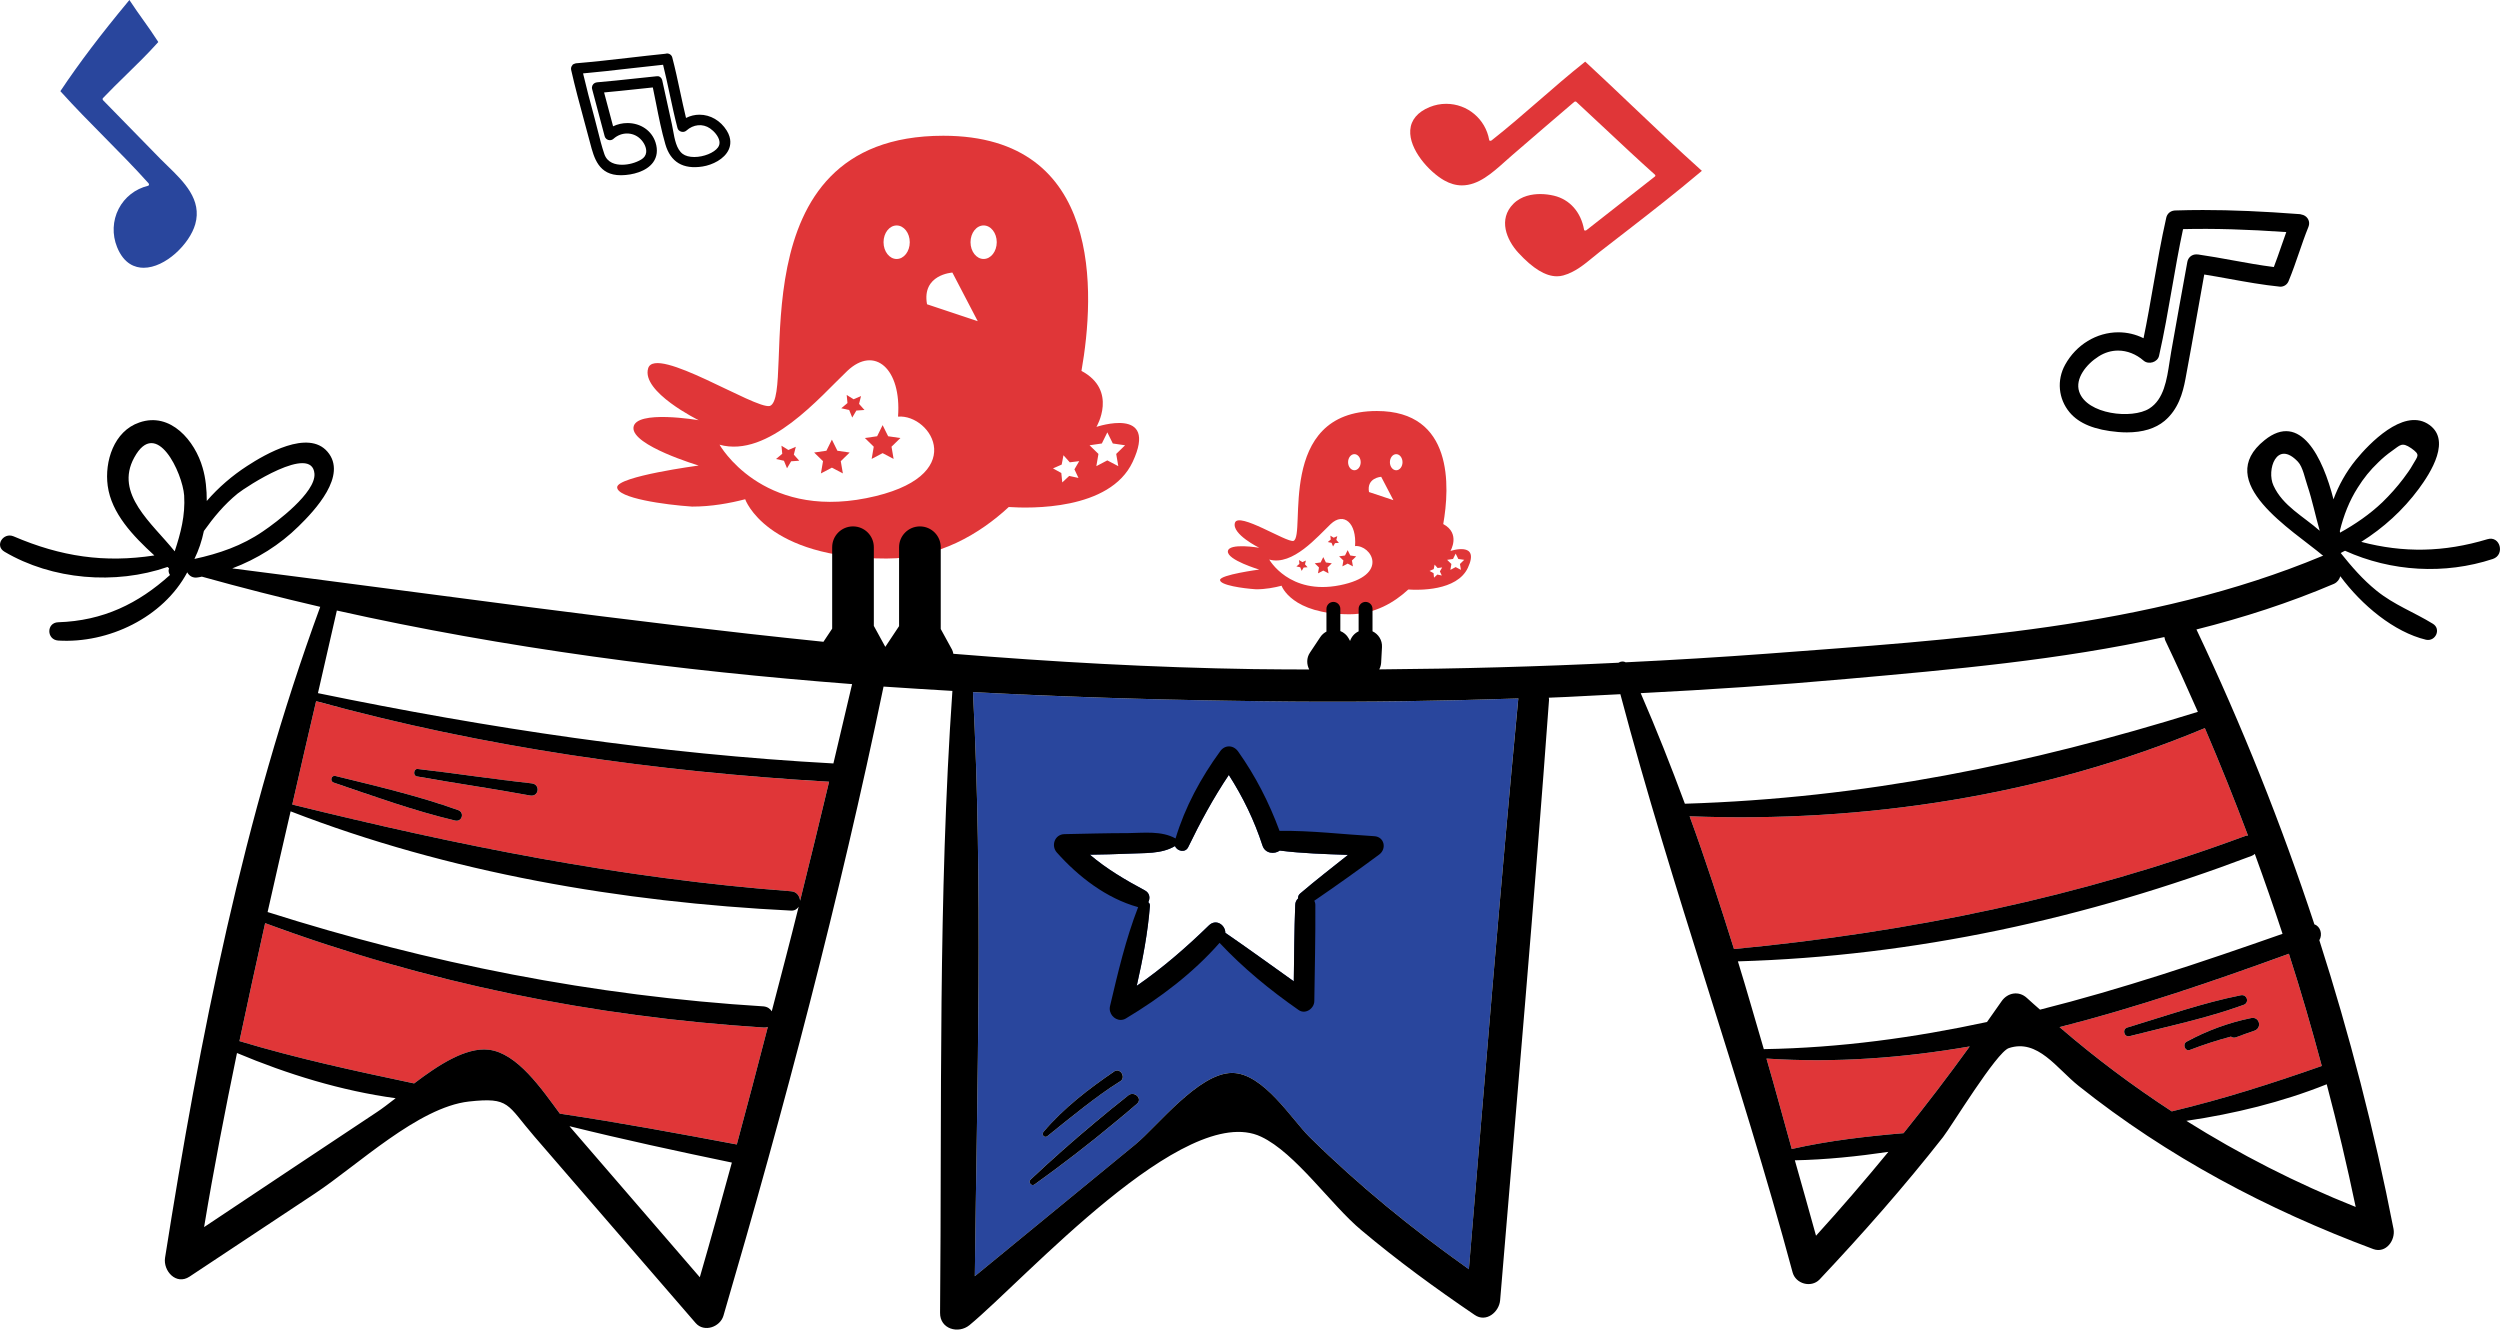 <?xml version="1.0" encoding="utf-8"?>
<!-- Generator: Adobe Illustrator 17.0.0, SVG Export Plug-In . SVG Version: 6.00 Build 0)  -->
<!DOCTYPE svg PUBLIC "-//W3C//DTD SVG 1.1//EN" "http://www.w3.org/Graphics/SVG/1.1/DTD/svg11.dtd">
<svg version="1.1" id="Layer_1" xmlns="http://www.w3.org/2000/svg" xmlns:xlink="http://www.w3.org/1999/xlink" x="0px" y="0px"
	 width="180px" height="95.729px" viewBox="10 52.136 180 95.729" enable-background="new 10 52.136 180 95.729"
	 xml:space="preserve">
<path fill="#29469D" d="M103.109,102.646c-1.514-0.015-3.036-0.029-4.572-0.058c-6.101-0.087-12.282-0.291-18.484-0.619
	c0.728,13.971,0.299,28.058,0.131,42.057c3.866-3.167,7.71-6.334,11.561-9.486c1.594-1.318,4.557-5.154,6.967-5.154
	c2.235,0,4.288,3.349,5.562,4.601c3.553,3.509,7.419,6.647,11.488,9.537c1.136-13.665,2.25-27.352,3.546-41.009
	c0-0.029,0.015-0.058,0.015-0.087C113.928,102.603,108.526,102.697,103.109,102.646z M85.127,133.638
	c1.434-1.703,3.269-3.109,5.089-4.354c0.073-0.058,0.153-0.073,0.226-0.073c0.342,0,0.59,0.546,0.204,0.786
	c-0.932,0.575-1.805,1.223-2.664,1.893c-0.859,0.662-1.696,1.347-2.555,2.038C85.215,134.111,84.967,133.842,85.127,133.638z
	 M91.862,131.607c-0.502,0.43-0.99,0.859-1.507,1.274c-1.9,1.587-3.88,3.109-5.875,4.543c-0.226,0.146-0.459-0.175-0.284-0.357
	c1.507-1.42,3.079-2.81,4.674-4.142c0.786-0.648,1.573-1.303,2.373-1.922C91.672,130.66,92.291,131.235,91.862,131.607z
	 M103.61,116.471c-0.118,0.104-0.163,0.222-0.148,0.355c-0.118,0.104-0.207,0.266-0.207,0.474c-0.074,1.835-0.074,3.655-0.104,5.49
	c-1.643-1.169-3.27-2.353-4.928-3.492c0-0.562-0.666-1.036-1.184-0.533c-1.642,1.598-3.329,3.063-5.194,4.351
	c0.429-1.894,0.799-3.833,0.947-5.742c0.015-0.133-0.044-0.222-0.118-0.281c0.148-0.281,0.118-0.651-0.237-0.844
	c-1.435-0.769-2.767-1.554-3.966-2.575c0.917-0.015,1.835-0.03,2.752-0.074c1.125-0.059,2.397,0.044,3.374-0.548
	c0.148,0.355,0.725,0.518,0.947,0.089c0.873-1.805,1.82-3.551,2.93-5.209c1.021,1.598,1.835,3.27,2.427,5.09
	c0.192,0.577,0.858,0.636,1.243,0.355c1.613,0.207,3.27,0.252,4.913,0.311C105.904,114.606,104.735,115.509,103.61,116.471z"/>
<path fill="#E03638" d="M174.801,120.806c0.858,2.664,1.643,5.372,2.368,8.08c-3.581,1.258-7.088,2.382-10.802,3.27
	c-2.812-1.835-5.505-3.847-8.08-6.067C163.865,124.668,169.355,122.789,174.801,120.806z M172.33,126.341
	c0.562-0.207,0.34-1.036-0.252-0.903c-1.613,0.326-3.211,0.917-4.646,1.702c-0.311,0.178-0.104,0.725,0.237,0.592
	c0.991-0.385,1.968-0.695,2.96-0.962c0.104,0.074,0.237,0.104,0.385,0.044C171.457,126.651,171.886,126.489,172.33,126.341z
	 M171.531,124.491c0.444-0.148,0.266-0.784-0.192-0.695c-2.752,0.547-5.49,1.509-8.168,2.323c-0.399,0.118-0.237,0.725,0.163,0.622
	C166.055,126.045,168.882,125.453,171.531,124.491z"/>
<path d="M172.078,125.438c0.592-0.133,0.814,0.695,0.252,0.903c-0.444,0.148-0.873,0.311-1.317,0.474
	c-0.148,0.059-0.281,0.03-0.385-0.044c-0.991,0.266-1.968,0.577-2.96,0.962c-0.34,0.133-0.548-0.414-0.237-0.592
	C168.867,126.355,170.465,125.763,172.078,125.438z"/>
<path fill="#E03638" d="M171.856,112.298c-0.059,0-0.104,0-0.163,0.015c-11.971,4.439-24.15,6.94-36.846,8.154
	c-1.006-3.211-2.042-6.407-3.196-9.559c12.534,0.488,25.482-1.48,37.098-6.348C169.844,107.118,170.88,109.693,171.856,112.298z"/>
<path d="M171.339,123.795c0.459-0.089,0.636,0.547,0.192,0.695c-2.649,0.962-5.475,1.554-8.198,2.249
	c-0.399,0.104-0.562-0.503-0.163-0.622C165.848,125.305,168.587,124.343,171.339,123.795z"/>
<path fill="#E03638" d="M151.82,127.48c-1.539,2.131-3.122,4.202-4.765,6.245c-2.649,0.222-5.446,0.548-8.05,1.139
	c-0.607-2.16-1.184-4.336-1.82-6.511C142.158,128.679,147.026,128.309,151.82,127.48z"/>
<path d="M91.24,131.002c0.429-0.34,1.051,0.237,0.621,0.607c-0.503,0.429-0.991,0.858-1.509,1.273
	c-1.894,1.583-3.877,3.108-5.875,4.543c-0.222,0.148-0.459-0.178-0.281-0.355c1.509-1.421,3.078-2.812,4.676-4.143
	C89.656,132.274,90.44,131.623,91.24,131.002z"/>
<path d="M90.44,129.211c0.34,0,0.592,0.547,0.207,0.784c-0.932,0.577-1.805,1.228-2.664,1.894c-0.858,0.666-1.702,1.346-2.56,2.042
	c-0.207,0.178-0.459-0.089-0.296-0.296c1.435-1.702,3.27-3.108,5.09-4.351C90.292,129.226,90.366,129.211,90.44,129.211z"/>
<path fill="#E03638" d="M69.694,108.421c-0.681,2.856-1.376,5.712-2.086,8.568c-0.03-0.325-0.237-0.651-0.651-0.681
	c-12.297-0.932-23.987-3.3-35.914-6.245c0.562-2.486,1.139-4.957,1.717-7.443C44.834,105.949,57.205,107.696,69.694,108.421z
	 M48.164,109.412c0.636,0.118,0.77-0.799,0.118-0.873c-2.738-0.296-5.46-0.725-8.198-1.036c-0.296-0.044-0.37,0.474-0.074,0.533
	C42.718,108.524,45.456,108.909,48.164,109.412z M42.777,111.217c0.503,0.104,0.681-0.592,0.207-0.755
	c-2.841-1.021-5.889-1.731-8.834-2.456c-0.296-0.074-0.414,0.37-0.133,0.474C36.888,109.456,39.832,110.522,42.777,111.217z"/>
<path fill="#E03638" d="M64.974,126.119c0.118,0.015,0.222-0.015,0.311-0.044c-0.725,2.826-1.48,5.653-2.235,8.464
	c-4.247-0.799-8.479-1.583-12.741-2.22c-1.302-1.761-3.063-4.365-5.12-4.602c-1.657-0.192-3.64,1.11-5.372,2.427
	c-4.262-0.903-8.405-1.79-12.578-3.048c0.607-2.841,1.213-5.667,1.85-8.494C40.676,122.893,52.632,125.334,64.974,126.119z"/>
<path d="M48.282,108.539c0.651,0.074,0.518,0.991-0.118,0.873c-2.708-0.503-5.446-0.888-8.154-1.376
	c-0.296-0.059-0.222-0.577,0.074-0.533C42.822,107.814,45.544,108.243,48.282,108.539z"/>
<path d="M42.984,110.463c0.474,0.163,0.296,0.858-0.207,0.755c-2.945-0.695-5.889-1.761-8.76-2.738
	c-0.281-0.104-0.163-0.548,0.133-0.474C37.095,108.731,40.143,109.442,42.984,110.463z"/>
<polygon fill="#E03638" points="66.265,84.227 66.762,84.536 67.298,84.303 67.157,84.87 67.545,85.308 66.961,85.349 
	66.665,85.853 66.445,85.311 65.874,85.184 66.322,84.809 "/>
<polygon fill="#E03638" points="70.962,80.574 71.459,80.883 71.994,80.65 71.853,81.217 72.241,81.655 71.658,81.696 71.361,82.2 
	71.142,81.658 70.571,81.531 71.018,81.155 "/>
<polygon fill="#E03638" points="73.549,82.745 73.945,83.546 74.828,83.674 74.189,84.298 74.34,85.178 73.549,84.762 
	72.759,85.178 72.91,84.298 72.271,83.674 73.154,83.546 "/>
<polygon fill="#E03638" points="69.896,83.789 70.292,84.59 71.175,84.718 70.536,85.341 70.687,86.222 69.896,85.806 
	69.106,86.222 69.257,85.341 68.618,84.718 69.501,84.59 "/>
<path fill="#E03638" d="M114.432,91.807c0,0,0.751-1.262-0.518-1.938c0,0.001-0.001,0.002-0.001,0.003
	c0.473-2.683,0.755-8.143-4.781-8.143c-7.338,0-5.059,8.99-6.004,9.353c-0.502,0.125-3.962-2.12-4.212-1.305
	c-0.251,0.815,1.749,1.799,1.749,1.799s-2.195-0.376-2.258,0.251s2.258,1.317,2.258,1.317s-2.822,0.376-2.822,0.752
	s1.652,0.607,2.593,0.669c0.677,0.002,1.323-0.121,1.851-0.26l-0.013,0.006c0,0,0.712,2.053,4.893,2.053
	c1.818,0,3.231-0.86,4.231-1.784c0.723,0.05,3.5,0.125,4.289-1.562C116.596,91.075,114.432,91.807,114.432,91.807z M107.516,84.834
	c0.25,0,0.454,0.26,0.454,0.58c0,0.321-0.203,0.58-0.454,0.58s-0.454-0.26-0.454-0.58C107.062,85.094,107.266,84.834,107.516,84.834
	z M106.467,94.274c-3.638,0.721-5.081-1.85-5.081-1.85c1.694,0.47,3.481-1.662,4.422-2.554c0.941-0.892,1.882-0.08,1.756,1.582
	C108.725,91.358,110.105,93.553,106.467,94.274z M108.568,87.563c-0.188-1.035,0.878-1.098,0.878-1.098l0.878,1.683L108.568,87.563z
	 M110.527,85.995c-0.25,0-0.454-0.26-0.454-0.58s0.203-0.58,0.454-0.58s0.454,0.26,0.454,0.58
	C110.981,85.735,110.778,85.995,110.527,85.995z M113.81,93.574l-0.321-0.07l-0.24,0.225l-0.033-0.327l-0.288-0.158l0.301-0.133
	l0.061-0.323l0.219,0.245l0.327-0.041l-0.166,0.284L113.81,93.574z M115.116,92.743l0.072,0.423l-0.38-0.2l-0.38,0.2l0.072-0.423
	l-0.307-0.299l0.425-0.062l0.19-0.385l0.19,0.385l0.425,0.062L115.116,92.743z"/>
<polygon fill="#E03638" points="103.529,92.458 103.768,92.607 104.025,92.495 103.958,92.767 104.144,92.978 103.864,92.998 
	103.721,93.24 103.616,92.979 103.341,92.919 103.556,92.738 "/>
<polygon fill="#E03638" points="105.787,90.702 106.026,90.851 106.284,90.739 106.216,91.011 106.402,91.222 106.122,91.241 
	105.979,91.484 105.874,91.223 105.599,91.162 105.814,90.982 "/>
<polygon fill="#E03638" points="107.031,91.746 107.221,92.131 107.646,92.193 107.338,92.492 107.411,92.915 107.031,92.716 
	106.651,92.915 106.724,92.492 106.416,92.193 106.841,92.131 "/>
<polygon fill="#E03638" points="105.275,92.248 105.465,92.633 105.89,92.694 105.582,92.994 105.655,93.417 105.275,93.217 
	104.895,93.417 104.967,92.994 104.66,92.694 105.085,92.633 "/>
<path fill="#E03638" d="M88.944,82.872c0,0,1.562-2.624-1.078-4.031c-0.001,0.003-0.001,0.005-0.002,0.008
	c0.983-5.58,1.572-16.939-9.945-16.939c-15.264,0-10.524,18.7-12.489,19.455c-1.044,0.261-8.24-4.41-8.762-2.714
	c-0.522,1.696,3.638,3.741,3.638,3.741s-4.566-0.783-4.696,0.522c-0.13,1.305,4.696,2.74,4.696,2.74s-5.871,0.782-5.871,1.565
	c0,0.783,3.436,1.262,5.393,1.392c1.392,0.003,2.735-0.244,3.827-0.53l-0.002,0.001c0,0,1.481,4.269,10.178,4.269
	c3.782,0,6.721-1.789,8.8-3.71c1.504,0.103,7.28,0.26,8.921-3.248C93.445,81.35,88.944,82.872,88.944,82.872z M74.559,68.369
	c0.521,0,0.944,0.54,0.944,1.207s-0.423,1.207-0.944,1.207s-0.944-0.54-0.944-1.207C73.614,68.909,74.037,68.369,74.559,68.369z
	 M72.375,88.004c-7.566,1.5-10.568-3.849-10.568-3.849c3.523,0.978,7.24-3.457,9.198-5.313c1.957-1.856,3.914-0.166,3.653,3.291
	C77.072,81.937,79.943,86.503,72.375,88.004z M76.746,74.044c-0.392-2.152,1.826-2.283,1.826-2.283l1.826,3.501L76.746,74.044z
	 M80.821,70.782c-0.521,0-0.944-0.54-0.944-1.207c0-0.666,0.423-1.207,0.944-1.207s0.945,0.54,0.945,1.207
	C81.765,70.242,81.342,70.782,80.821,70.782z M87.65,86.548l-0.668-0.145l-0.499,0.468l-0.069-0.68l-0.599-0.33l0.627-0.276
	l0.127-0.672l0.456,0.51l0.679-0.085l-0.345,0.59L87.65,86.548z M90.367,84.819l0.15,0.881l-0.79-0.416l-0.79,0.416l0.151-0.881
	l-0.639-0.623l0.884-0.129l0.395-0.801l0.395,0.801l0.883,0.129L90.367,84.819z"/>
<path fill="#29469D" d="M20.342,71.416c-0.598,0-1.416-0.258-1.913-1.489c-0.365-0.902-0.323-1.906,0.114-2.755
	c0.428-0.833,1.2-1.438,2.116-1.659c0.032-0.008,0.054-0.028,0.064-0.06c0.012-0.039,0.002-0.086-0.025-0.117
	c-1.03-1.15-2.135-2.267-3.203-3.348c-1.03-1.042-2.096-2.121-3.095-3.228l-0.054-0.06l0.045-0.067
	c1.315-1.967,2.852-3.998,4.837-6.389l0.09-0.108l0.077,0.117c0.29,0.442,0.603,0.882,0.905,1.306
	c0.354,0.497,0.72,1.012,1.054,1.536l0.042,0.067l-0.053,0.059c-0.716,0.799-1.496,1.56-2.25,2.296
	c-0.557,0.544-1.134,1.107-1.679,1.679c-0.015,0.016-0.023,0.033-0.026,0.058c-0.001,0.053,0.007,0.073,0.025,0.091
	c1.373,1.413,2.752,2.821,4.132,4.227c0.164,0.166,0.337,0.335,0.514,0.506c1.173,1.139,2.503,2.43,1.997,4.205
	C23.651,69.703,21.905,71.416,20.342,71.416L20.342,71.416z"/>
<path fill="#E03638" d="M122.101,72.029c-0.819,0-1.727-0.552-2.774-1.687c-0.86-0.933-1.472-2.417-0.365-3.531
	c0.578-0.581,1.369-0.703,1.932-0.703c0.325,0,0.657,0.039,0.987,0.117c1.14,0.268,1.952,1.185,2.173,2.454
	c0.003,0.016,0.01,0.057,0.08,0.057c0.034,0,0.07-0.012,0.095-0.031c0.823-0.642,1.644-1.287,2.465-1.932s1.642-1.291,2.466-1.933
	c0.036-0.028,0.033-0.051,0.024-0.072c-0.009-0.033-0.016-0.045-0.03-0.057c-1.209-1.08-2.411-2.207-3.573-3.297
	c-0.693-0.65-1.386-1.3-2.084-1.944c-0.019-0.018-0.038-0.026-0.061-0.026c-0.061,0.01-0.076,0.017-0.09,0.029
	c-1.505,1.282-3.002,2.573-4.5,3.865c-0.152,0.131-0.305,0.268-0.46,0.407c-0.956,0.855-1.944,1.739-3.127,1.739
	c-0.428,0-0.859-0.122-1.281-0.363c-1.083-0.618-2.533-2.219-2.439-3.614c0.05-0.738,0.536-1.314,1.406-1.665
	c0.38-0.154,0.777-0.231,1.18-0.231c1.532,0,2.836,1.096,3.098,2.606c0.003,0.014,0.01,0.057,0.08,0.057
	c0.034,0,0.07-0.012,0.094-0.03c1.173-0.922,2.32-1.918,3.428-2.88c1.05-0.912,2.137-1.856,3.245-2.736l0.067-0.054l0.063,0.058
	c1.14,1.053,2.283,2.141,3.389,3.193c1.579,1.502,3.212,3.055,4.861,4.534l0.086,0.077l-0.088,0.074
	c-1.752,1.479-3.576,2.902-5.148,4.119l-0.756,0.585c-0.455,0.352-0.911,0.703-1.364,1.057c-0.161,0.125-0.32,0.256-0.479,0.387
	c-0.643,0.53-1.309,1.078-2.144,1.31C122.411,72.008,122.257,72.029,122.101,72.029L122.101,72.029z"/>
<path d="M189.095,90.959c-3.137,0.947-6.052,0.991-9.086,0.192c1.598-1.006,3.004-2.279,4.143-3.818
	c0.829-1.125,2.456-3.611,0.607-4.706c-1.776-1.036-4.158,1.421-5.135,2.619c-0.71,0.873-1.243,1.835-1.613,2.841
	c-0.769-3.019-2.382-6.333-4.957-4.262c-3.788,3.019,2.027,6.481,4.217,8.331c-0.03,0.015-0.044,0-0.074,0.015
	c-12.534,5.224-26.547,6.008-39.939,7.029c-3.403,0.252-6.807,0.459-10.21,0.622c-0.148-0.089-0.355-0.074-0.518,0.03
	c-5.736,0.281-11.479,0.436-17.223,0.48c0.074-0.145,0.125-0.303,0.135-0.476l0.061-1.129c0.027-0.498-0.257-0.938-0.682-1.138
	v-1.617c0-0.276-0.224-0.5-0.5-0.5s-0.5,0.224-0.5,0.5v1.62c-0.292,0.135-0.51,0.381-0.616,0.692l-0.105-0.191
	c-0.133-0.243-0.347-0.42-0.596-0.522v-1.598c0-0.276-0.224-0.5-0.5-0.5s-0.5,0.224-0.5,0.5v1.637
	c-0.175,0.091-0.328,0.224-0.441,0.394l-0.751,1.129c-0.249,0.375-0.242,0.833-0.048,1.206c-1.333-0.007-2.666-0.007-3.999-0.027
	c-7.264-0.112-14.461-0.517-21.624-1.103c-0.024-0.1-0.04-0.202-0.092-0.296l-0.816-1.49v-5.886c0-0.829-0.671-1.5-1.5-1.5
	s-1.5,0.671-1.5,1.5v5.681l-0.991,1.492l-0.826-1.509v-5.665c0-0.829-0.671-1.5-1.5-1.5s-1.5,0.671-1.5,1.5v5.863l-0.628,0.945
	c-14.194-1.453-28.304-3.471-42.567-5.284c1.776-0.666,3.433-1.702,4.78-3.034c1.154-1.125,3.551-3.67,2.072-5.372
	c-1.391-1.613-4.469,0.178-5.786,1.036c-1.051,0.681-2.057,1.539-2.9,2.516c0-0.814-0.074-1.628-0.296-2.382
	c-0.547-1.938-2.308-4.055-4.558-3.27c-1.835,0.621-2.516,2.812-2.279,4.558c0.266,1.983,1.82,3.611,3.359,5.016
	c-3.596,0.548-6.718,0.089-10.136-1.376c-0.74-0.311-1.391,0.681-0.651,1.11c3.433,2.027,7.976,2.397,11.735,1.095
	c0.03,0.03,0.074,0.059,0.118,0.104c-0.015,0-0.015,0.015-0.015,0.015c-0.059,0.163-0.015,0.326,0.074,0.459
	c-2.279,2.057-4.809,3.3-8.05,3.403c-0.858,0.03-0.843,1.258,0,1.317c3.611,0.222,7.562-1.657,9.293-4.913
	c0.133,0.252,0.4,0.429,0.74,0.37c0.104-0.015,0.207-0.03,0.311-0.059c2.812,0.784,5.653,1.509,8.523,2.175
	c-5.534,15.079-8.672,31.031-11.172,46.864c-0.148,0.947,0.799,1.998,1.761,1.361c3.019-1.998,6.037-3.995,9.041-5.993
	c3.078-2.042,7.428-6.2,11.069-6.615c2.974-0.326,2.723,0.207,4.72,2.516c1.184,1.376,2.382,2.752,3.566,4.129
	c2.678,3.108,5.371,6.2,8.05,9.308c0.607,0.695,1.761,0.281,1.998-0.533c4.38-14.946,8.361-30.039,11.527-45.296
	c1.657,0.118,3.3,0.207,4.957,0.311c-1.036,14.872-0.755,29.877-0.888,44.778c-0.015,1.169,1.317,1.539,2.116,0.888
	c3.966-3.27,15.508-16.174,20.998-13.569c2.486,1.169,5.046,4.928,7.221,6.733c2.604,2.19,5.342,4.188,8.154,6.097
	c0.829,0.577,1.761-0.207,1.835-1.051c1.199-14.413,2.471-28.811,3.522-43.239c0-0.059-0.015-0.089-0.015-0.148
	c1.717-0.059,3.433-0.178,5.15-0.252c3.699,13.984,8.642,27.642,12.4,41.626c0.222,0.829,1.332,1.139,1.939,0.518
	c3.107-3.3,6.097-6.689,8.893-10.255c0.621-0.799,3.847-6.111,4.735-6.407c2.086-0.695,3.448,1.465,5.031,2.723
	c6.407,5.105,13.569,8.893,21.22,11.749c0.917,0.326,1.598-0.651,1.45-1.45c-1.376-7.073-3.167-13.999-5.342-20.791
	c0.252-0.414,0.074-1.006-0.355-1.139c-2.382-7.221-5.209-14.309-8.494-21.235c3.359-0.844,6.674-1.909,9.9-3.285
	c0.252-0.118,0.385-0.311,0.459-0.548c1.539,2.086,3.877,4.025,6.171,4.573c0.695,0.148,1.11-0.784,0.488-1.154
	c-1.347-0.829-2.797-1.361-4.055-2.382c-0.991-0.799-1.791-1.731-2.575-2.708c0.104-0.059,0.207-0.118,0.311-0.163
	c3.329,1.509,7.177,1.731,10.639,0.592C190.383,92.084,190.014,90.678,189.095,90.959z M173.691,87.097
	c-0.518-1.11,0.222-3.344,1.761-1.716c0.355,0.37,0.518,1.258,0.681,1.716c0.355,1.065,0.577,2.175,0.888,3.255
	C175.852,89.317,174.357,88.562,173.691,87.097z M22.578,91.832c-1.628-2.027-4.351-4.129-2.915-6.748
	c1.598-2.945,3.477,1.11,3.596,2.723C23.348,89.258,23.008,90.53,22.578,91.832z M23.999,92.38c0.311-0.636,0.533-1.302,0.681-2.012
	c0.695-0.977,1.45-1.894,2.427-2.693c0.607-0.488,5.357-3.596,5.534-1.435c0.104,1.361-2.723,3.492-3.714,4.158
	C27.417,91.433,25.775,91.995,23.999,92.38z M37.125,132.215c-4.143,2.752-8.287,5.505-12.43,8.272
	c0.695-4.202,1.509-8.375,2.368-12.534c3.625,1.524,7.517,2.723,11.424,3.255C37.968,131.609,37.509,131.964,37.125,132.215z
	 M60.386,144.098l-9.323-10.802c-0.03-0.03-0.044-0.044-0.059-0.074c3.877,0.962,7.784,1.805,11.69,2.619
	C61.94,138.593,61.185,141.345,60.386,144.098z M63.05,134.538c-4.247-0.799-8.479-1.583-12.741-2.22
	c-1.302-1.761-3.063-4.365-5.12-4.602c-1.657-0.192-3.64,1.11-5.372,2.427c-4.262-0.903-8.405-1.79-12.578-3.048
	c0.607-2.841,1.213-5.667,1.85-8.494c11.586,4.291,23.543,6.733,35.884,7.517c0.118,0.015,0.222-0.015,0.311-0.044
	C64.559,128.901,63.805,131.727,63.05,134.538z M65.566,124.95c-0.118-0.192-0.311-0.326-0.592-0.355
	c-12.238-0.755-24.046-3.093-35.707-6.792c0.548-2.412,1.095-4.839,1.657-7.251c11.424,4.424,23.824,6.541,36.032,7.147
	c0.266,0.015,0.444-0.118,0.548-0.281C66.883,119.933,66.217,122.449,65.566,124.95z M67.608,116.988
	c-0.03-0.325-0.237-0.651-0.651-0.681c-12.297-0.932-23.987-3.3-35.914-6.245c0.562-2.486,1.139-4.957,1.717-7.443
	c12.075,3.329,24.446,5.076,36.935,5.801C69.013,111.277,68.318,114.132,67.608,116.988z M70.005,107.104
	c-12.534-0.681-24.831-2.53-37.113-5.061c0.459-1.983,0.903-3.966,1.361-5.949c12.09,2.708,24.594,4.336,37.098,5.298
	C70.908,103.301,70.449,105.209,70.005,107.104z M119.311,102.516c-1.302,13.658-2.412,27.346-3.551,41.004
	c-4.069-2.886-7.932-6.023-11.483-9.53c-1.273-1.258-3.329-4.602-5.564-4.602c-2.412,0-5.372,3.833-6.97,5.15
	c-3.847,3.152-7.695,6.319-11.557,9.485c0.163-13.999,0.592-28.086-0.133-42.055c6.2,0.325,12.386,0.533,18.482,0.621
	c1.539,0.03,3.063,0.044,4.572,0.059c5.416,0.044,10.817-0.044,16.218-0.222C119.326,102.457,119.311,102.487,119.311,102.516z
	 M140.753,141.109c-0.488-1.805-1.021-3.625-1.524-5.431c2.22-0.044,4.513-0.281,6.733-0.607
	C144.273,137.128,142.542,139.14,140.753,141.109z M147.055,133.725c-2.649,0.222-5.446,0.547-8.05,1.139
	c-0.607-2.16-1.184-4.336-1.82-6.511c4.972,0.326,9.84-0.044,14.635-0.873C150.281,129.611,148.699,131.682,147.055,133.725z
	 M179.61,139.037c-4.306-1.716-8.346-3.788-12.193-6.2c3.433-0.503,6.896-1.347,10.107-2.634
	C178.294,133.133,178.99,136.063,179.61,139.037z M177.169,128.886c-3.581,1.258-7.088,2.382-10.802,3.27
	c-2.812-1.835-5.505-3.847-8.08-6.067c5.579-1.421,11.069-3.3,16.514-5.283C175.66,123.47,176.445,126.178,177.169,128.886z
	 M172.345,113.615c0.695,1.909,1.361,3.818,1.998,5.756c-5.816,2.042-11.587,3.981-17.461,5.46
	c-0.311-0.281-0.636-0.547-0.947-0.843c-0.577-0.533-1.391-0.385-1.82,0.237c-0.34,0.503-0.71,0.991-1.051,1.495
	c-5.238,1.125-10.566,1.865-16.07,1.953c-0.621-2.101-1.213-4.217-1.865-6.319c12.726-0.37,25.067-3.078,36.979-7.591
	C172.197,113.733,172.285,113.674,172.345,113.615z M171.856,112.298c-0.059,0-0.104,0-0.163,0.015
	c-11.971,4.439-24.15,6.94-36.846,8.154c-1.006-3.211-2.042-6.407-3.196-9.559c12.534,0.488,25.482-1.48,37.098-6.348
	C169.844,107.118,170.88,109.693,171.856,112.298z M168.246,103.389c-12.238,3.803-24.046,6.215-36.935,6.615
	c-0.991-2.678-2.042-5.342-3.181-7.961c4.942-0.252,9.87-0.577,14.798-1.021c7.665-0.681,15.404-1.361,22.907-3.019
	c0.03,0.089,0.03,0.177,0.074,0.266C166.721,99.971,167.492,101.673,168.246,103.389z M178.486,90.486
	c-0.015-0.044-0.015-0.089-0.015-0.133c0.266-1.095,0.681-2.161,1.287-3.108c0.414-0.666,0.903-1.273,1.465-1.805
	c0.311-0.311,0.651-0.592,1.006-0.843c0.592-0.414,0.695-0.651,1.376-0.192c0.681,0.488,0.488,0.533,0.118,1.184
	c-0.192,0.355-0.444,0.681-0.681,1.006c-0.459,0.607-0.962,1.169-1.509,1.702C180.617,89.169,179.581,89.879,178.486,90.486z"/>
<path d="M108.952,112.342c0.725,0.044,0.903,0.903,0.355,1.317c-1.539,1.139-3.093,2.249-4.676,3.329
	c0.044,0.089,0.074,0.192,0.074,0.311c0.015,2.308-0.044,4.617-0.074,6.91c0,0.533-0.636,0.991-1.125,0.651
	c-2.042-1.421-3.995-3.019-5.697-4.839c-1.909,2.175-4.277,3.966-6.748,5.445c-0.118,0.074-0.252,0.104-0.37,0.104
	c-0.474,0-0.888-0.474-0.77-0.991c0.562-2.382,1.139-4.854,2.027-7.132c0,0,0,0-0.015,0c-2.279-0.636-4.291-2.19-5.845-3.936
	c-0.429-0.488-0.148-1.302,0.547-1.317c1.524-0.03,3.063-0.074,4.587-0.074c1.154-0.015,2.412-0.178,3.418,0.385
	c0.681-2.264,1.82-4.365,3.211-6.274c0.163-0.237,0.4-0.355,0.636-0.355c0.237,0,0.474,0.118,0.651,0.355
	c1.258,1.776,2.235,3.685,2.989,5.727C104.395,111.928,106.688,112.209,108.952,112.342z M103.61,116.471
	c1.125-0.962,2.294-1.864,3.448-2.782c-1.643-0.059-3.3-0.104-4.913-0.311c-0.385,0.281-1.051,0.222-1.243-0.355
	c-0.592-1.82-1.406-3.492-2.427-5.09c-1.11,1.657-2.057,3.404-2.93,5.209c-0.222,0.429-0.799,0.266-0.947-0.089
	c-0.977,0.592-2.249,0.488-3.374,0.548c-0.917,0.044-1.835,0.059-2.752,0.074c1.199,1.021,2.53,1.805,3.966,2.575
	c0.355,0.192,0.385,0.562,0.237,0.844c0.074,0.059,0.133,0.148,0.118,0.281c-0.148,1.909-0.518,3.847-0.947,5.742
	c1.864-1.287,3.551-2.752,5.194-4.351c0.518-0.503,1.184-0.03,1.184,0.533c1.657,1.139,3.285,2.323,4.928,3.492
	c0.03-1.835,0.03-3.655,0.104-5.49c0-0.207,0.089-0.37,0.207-0.474C103.448,116.693,103.492,116.574,103.61,116.471z"/>
<path d="M163.135,83.268c-0.212,0-0.422-0.01-0.624-0.027c-1.682-0.142-2.828-0.607-3.504-1.422
	c-0.806-0.969-0.931-2.312-0.318-3.421c0.795-1.441,2.264-2.336,3.835-2.336c0.632,0,1.247,0.146,1.811,0.426
	c0.265-1.278,0.491-2.579,0.711-3.842c0.276-1.588,0.562-3.231,0.925-4.836c0.06-0.273,0.273-0.47,0.544-0.51l0.08-0.01
	c0.684-0.023,1.351-0.033,2.018-0.033c2.091,0,4.313,0.095,6.996,0.299l0.229,0.062c0.17,0.066,0.301,0.19,0.37,0.351
	c0.058,0.135,0.065,0.285,0.024,0.429l-0.036,0.104c-0.244,0.602-0.455,1.216-0.666,1.831c-0.232,0.673-0.464,1.347-0.736,2.004
	l-0.029,0.07c-0.104,0.228-0.324,0.372-0.584,0.372c-1.282-0.13-2.49-0.35-3.657-0.561c-0.605-0.11-1.211-0.22-1.818-0.317
	c-0.176,0.973-0.349,1.946-0.521,2.92c-0.272,1.534-0.545,3.068-0.832,4.6c-0.192,1.029-0.522,2.192-1.505,3.02
	C165.19,82.989,164.279,83.268,163.135,83.268z M162.505,77.378c-0.489,0-0.96,0.14-1.397,0.416c-0.895,0.564-1.717,1.6-1.408,2.539
	c0.542,1.649,3.822,2.001,5.055,1.214c1.043-0.665,1.254-2.046,1.457-3.381c0.037-0.242,0.073-0.48,0.114-0.708
	c0.384-2.157,0.768-4.313,1.163-6.468c0.058-0.316,0.321-0.538,0.641-0.538l0.14,0.007c0.835,0.12,1.663,0.27,2.491,0.421
	c0.969,0.176,1.967,0.358,2.956,0.482c0.186-0.484,0.355-0.975,0.526-1.466c0.121-0.351,0.243-0.702,0.37-1.051
	c-2.823-0.195-5.161-0.265-7.433-0.213c-0.305,1.419-0.558,2.872-0.802,4.279c-0.276,1.59-0.563,3.235-0.926,4.842
	c-0.104,0.468-0.754,0.661-1.116,0.346C163.802,77.634,163.151,77.378,162.505,77.378z"/>
<path d="M62.324,61.536c-0.444-0.715-1.178-1.142-1.961-1.142c-0.337,0-0.667,0.08-0.97,0.234c-0.153-0.631-0.291-1.272-0.424-1.896
	c-0.173-0.811-0.352-1.648-0.567-2.465c-0.056-0.212-0.287-0.332-0.496-0.26c-0.865,0.087-1.729,0.186-2.593,0.286
	c-1.256,0.144-2.555,0.293-3.838,0.4l-0.076,0.018c-0.04,0.011-0.077,0.028-0.097,0.042l-0.053,0.022l-0.031,0.047
	c-0.088,0.094-0.123,0.22-0.095,0.347c0.278,1.236,0.614,2.475,0.939,3.673c0.144,0.527,0.287,1.055,0.425,1.583
	c0.286,1.091,0.61,2.327,2.208,2.327h0.05c0.788-0.012,1.801-0.264,2.282-0.932c0.284-0.395,0.343-0.887,0.172-1.424
	c-0.271-0.851-1.065-1.4-2.024-1.4c-0.362,0-0.718,0.082-1.033,0.234l-0.648-2.438c0.766-0.069,1.53-0.151,2.295-0.232
	c0.405-0.043,0.809-0.087,1.214-0.128c0.082,0.388,0.159,0.778,0.237,1.17c0.19,0.966,0.388,1.964,0.665,2.92
	c0.371,1.279,1.27,1.823,2.68,1.602c0.711-0.112,1.569-0.531,1.881-1.213C62.604,62.61,62.691,62.127,62.324,61.536z M61.694,62.751
	c-0.278,0.387-1.027,0.69-1.706,0.69c-0.346,0-0.642-0.079-0.834-0.224c-0.452-0.339-0.581-1.061-0.695-1.699
	c-0.027-0.152-0.054-0.299-0.083-0.436c-0.228-1.054-0.457-2.108-0.701-3.189l-0.057-0.12c-0.069-0.095-0.176-0.173-0.333-0.147
	c-0.523,0.052-1.047,0.108-1.57,0.165c-0.91,0.098-1.819,0.196-2.73,0.272c-0.042,0.003-0.072,0.015-0.105,0.025l-0.057,0.026
	c-0.161,0.085-0.237,0.26-0.19,0.435c0.156,0.581,0.31,1.162,0.463,1.744l0.44,1.654c0.045,0.169,0.195,0.283,0.372,0.283
	c0.098,0,0.192-0.036,0.266-0.102c0.556-0.501,1.381-0.51,1.914-0.007c0.3,0.284,0.472,0.67,0.437,0.985
	c-0.024,0.216-0.145,0.391-0.36,0.519c-0.393,0.234-0.906,0.374-1.374,0.374c-0.463,0-1.06-0.132-1.277-0.765
	c-0.19-0.553-0.336-1.143-0.479-1.713c-0.073-0.293-0.146-0.586-0.225-0.875c-0.323-1.189-0.592-2.206-0.83-3.225
	c1.142-0.103,2.292-0.234,3.408-0.362c0.784-0.09,1.568-0.18,2.353-0.26c0.174,0.695,0.326,1.406,0.473,2.096
	c0.173,0.81,0.352,1.647,0.566,2.463c0.068,0.264,0.432,0.367,0.638,0.183c0.501-0.453,1.175-0.523,1.703-0.161
	c0.292,0.201,0.615,0.562,0.677,0.917C61.825,62.467,61.792,62.615,61.694,62.751z"/>
</svg>
